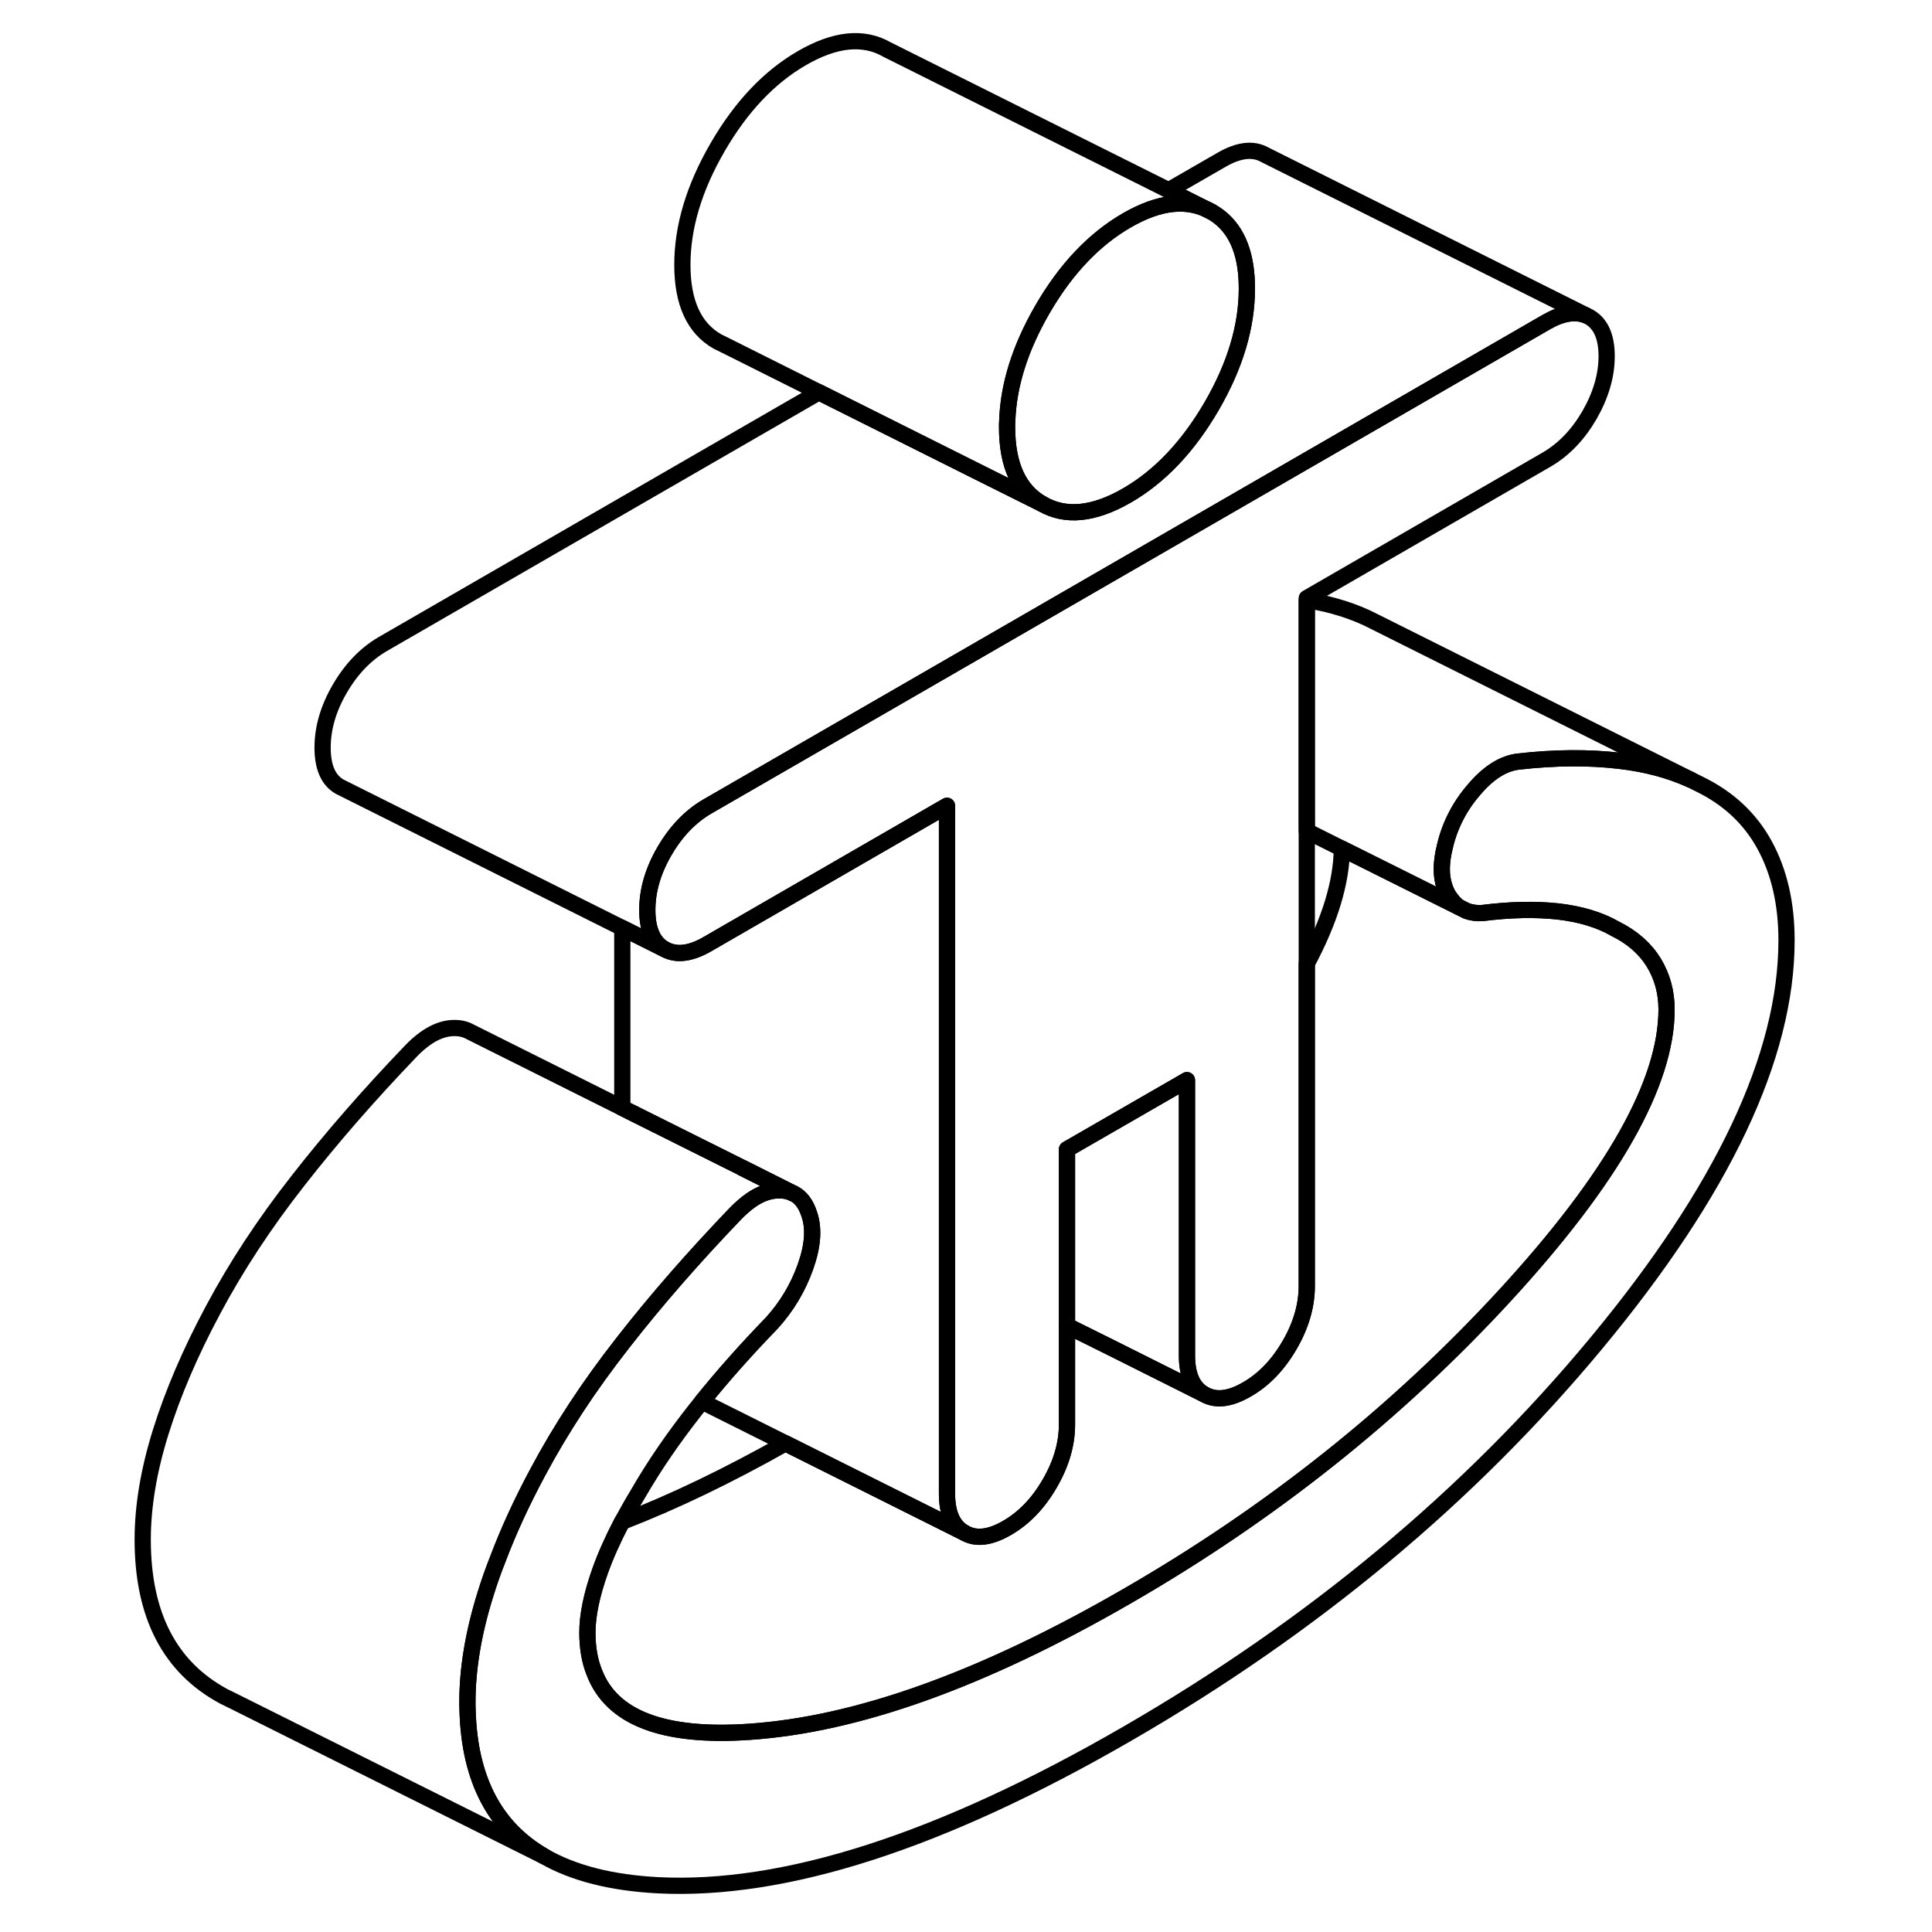 <svg width="48" height="48" viewBox="0 0 106 119" fill="none" xmlns="http://www.w3.org/2000/svg" stroke-width="1px"
     stroke-linecap="round" stroke-linejoin="round">
    <path d="M103.54 57.92C103.54 65.05 99.63 73.33 91.81 82.75C83.99 92.17 74.36 100.19 62.91 106.8C51.47 113.41 41.83 116.52 34.02 116.12C31.17 115.97 28.83 115.38 27.02 114.34C23.99 112.6 22.42 109.61 22.3 105.37C22.29 105.19 22.29 105.01 22.29 104.83C22.29 102.78 22.66 100.57 23.4 98.2C23.62 97.49 23.87 96.77 24.16 96.04C24.81 94.32 25.63 92.53 26.63 90.67C28.05 88.01 29.78 85.37 31.85 82.73C31.86 82.72 31.87 82.7 31.88 82.69C33.93 80.06 36.24 77.42 38.82 74.73C38.95 74.59 39.09 74.47 39.22 74.35C40 73.65 40.78 73.3 41.54 73.32C41.85 73.32 42.13 73.39 42.37 73.51H42.39C42.83 73.74 43.14 74.16 43.34 74.77C43.65 75.65 43.57 76.74 43.11 78.03C42.65 79.32 41.96 80.48 41.03 81.5C39.46 83.12 38.03 84.73 36.74 86.33C36.62 86.48 36.49 86.64 36.37 86.79C34.99 88.54 33.8 90.27 32.82 91.97C32.45 92.58 32.12 93.17 31.81 93.74C31.25 94.81 30.8 95.82 30.46 96.77C29.94 98.24 29.68 99.5 29.68 100.56C29.68 101.48 29.82 102.31 30.11 103.02C31.18 105.81 34.36 107.03 39.65 106.67C46.3 106.22 54.05 103.44 62.91 98.32C71.78 93.21 79.53 87.03 86.18 79.81C92.83 72.58 96.15 66.7 96.15 62.18C96.15 61.12 95.89 60.16 95.37 59.3C94.84 58.44 94.06 57.74 93.01 57.22C92.03 56.65 90.84 56.3 89.46 56.14C88.07 55.99 86.52 56.02 84.79 56.24C84.44 56.26 84.12 56.21 83.84 56.11L83.36 55.87C83.11 55.69 82.91 55.45 82.72 55.16C82.62 54.99 82.54 54.82 82.48 54.63C82.24 53.96 82.25 53.14 82.49 52.17C82.68 51.32 83.01 50.52 83.45 49.79C83.69 49.39 83.97 49.01 84.29 48.64C85.18 47.59 86.09 47.02 87.01 46.91C89.29 46.65 91.37 46.64 93.24 46.86C94.89 47.05 96.35 47.44 97.64 48.03L98.18 48.3C99.97 49.17 101.31 50.43 102.2 52.07C103.09 53.71 103.54 55.66 103.54 57.92Z" stroke="currentColor" stroke-linejoin="round"/>
    <path d="M42.37 73.51C42.13 73.39 41.85 73.32 41.54 73.32C40.78 73.3 40 73.65 39.22 74.35C39.09 74.47 38.95 74.59 38.82 74.73C36.24 77.42 33.93 80.06 31.88 82.69C31.87 82.7 31.86 82.72 31.85 82.73C29.78 85.37 28.05 88.01 26.63 90.67C25.63 92.53 24.81 94.32 24.16 96.04C23.87 96.77 23.62 97.49 23.4 98.2C22.66 100.57 22.29 102.78 22.29 104.83C22.29 105.01 22.29 105.19 22.3 105.37C22.42 109.61 23.99 112.6 27.02 114.34L7.84 104.76L7.29 104.49C3.96 102.7 2.29 99.49 2.29 94.83C2.29 92.78 2.66 90.57 3.4 88.2C4.14 85.83 5.21 83.32 6.63 80.67C8.05 78.01 9.78 75.37 11.85 72.73C13.91 70.09 16.23 67.43 18.82 64.73C19.74 63.78 20.65 63.3 21.54 63.32C21.82 63.32 22.07 63.38 22.29 63.47L22.45 63.55L31.83 68.24L39.22 71.93L42.37 73.51Z" stroke="currentColor" stroke-linejoin="round"/>
    <path d="M52.9 94.41L41.88 88.9L36.74 86.33C38.03 84.73 39.46 83.12 41.03 81.5C41.96 80.48 42.65 79.32 43.11 78.03C43.57 76.74 43.65 75.65 43.34 74.77C43.14 74.16 42.83 73.74 42.39 73.52H42.37L39.22 71.93L31.83 68.24V57.16L34.43 58.46C35.14 58.86 36.02 58.76 37.06 58.16L51.83 49.63V92.01C51.83 93.21 52.19 94.01 52.9 94.41Z" stroke="currentColor" stroke-linejoin="round"/>
    <path d="M42.37 73.51L39.22 71.94V71.93L42.37 73.51Z" stroke="currentColor" stroke-linejoin="round"/>
    <path d="M92.46 21.94C92.46 23.14 92.1 24.35 91.4 25.57C90.69 26.79 89.81 27.7 88.76 28.31L73.99 36.84V79.21C73.99 80.41 73.64 81.63 72.93 82.85C72.22 84.07 71.35 84.98 70.3 85.58C69.25 86.19 68.38 86.29 67.67 85.88C66.96 85.48 66.61 84.68 66.61 83.48V66.53L59.22 70.79V87.74C59.22 88.94 58.87 90.15 58.16 91.37C57.45 92.6 56.57 93.51 55.53 94.11C54.48 94.72 53.6 94.82 52.9 94.41C52.19 94.01 51.83 93.21 51.83 92.01V49.63L37.06 58.16C36.02 58.76 35.14 58.86 34.43 58.46C33.72 58.06 33.37 57.25 33.37 56.05C33.37 54.85 33.72 53.64 34.43 52.42C35.14 51.2 36.02 50.29 37.06 49.68L53.99 39.91L88.76 19.83C89.71 19.29 90.51 19.16 91.18 19.42L91.4 19.53C92.1 19.94 92.46 20.74 92.46 21.94Z" stroke="currentColor" stroke-linejoin="round"/>
    <path d="M91.18 19.42C90.51 19.16 89.71 19.29 88.76 19.83L53.99 39.91L37.06 49.68C36.02 50.29 35.14 51.2 34.43 52.42C33.72 53.64 33.37 54.85 33.37 56.05C33.37 57.25 33.72 58.06 34.43 58.46L31.83 57.16L14.43 48.46C13.72 48.06 13.37 47.25 13.37 46.05C13.37 44.85 13.72 43.64 14.43 42.42C15.14 41.2 16.02 40.29 17.06 39.68L43.94 24.16L53.99 29.19L57.7 31.04C59.14 31.87 60.88 31.69 62.91 30.52C64.94 29.35 66.68 27.51 68.13 25.02C69.58 22.52 70.3 20.11 70.3 17.78C70.3 17.54 70.29 17.32 70.28 17.1C70.15 15.14 69.43 13.79 68.13 13.05L65.48 11.72L68.76 9.83C69.81 9.23 70.69 9.13 71.4 9.53L91.18 19.42Z" stroke="currentColor" stroke-linejoin="round"/>
    <path d="M70.3 17.78C70.3 20.11 69.58 22.52 68.13 25.02C66.68 27.51 64.94 29.35 62.91 30.52C60.88 31.69 59.14 31.87 57.7 31.04C56.25 30.22 55.53 28.64 55.53 26.31C55.53 26.19 55.53 26.06 55.54 25.94C55.61 23.73 56.33 21.44 57.7 19.07C59.14 16.58 60.88 14.74 62.91 13.57C64.94 12.4 66.68 12.22 68.13 13.05C69.43 13.79 70.15 15.14 70.28 17.1C70.29 17.32 70.3 17.54 70.3 17.78Z" stroke="currentColor" stroke-linejoin="round"/>
    <path d="M68.13 13.05C66.68 12.22 64.94 12.4 62.91 13.57C60.88 14.74 59.14 16.58 57.7 19.07C56.33 21.44 55.61 23.73 55.54 25.94C55.53 26.06 55.53 26.19 55.53 26.31C55.53 28.64 56.25 30.22 57.7 31.04L53.99 29.19L43.94 24.16L38.15 21.26L37.7 21.04C36.25 20.22 35.53 18.64 35.53 16.31C35.53 13.98 36.25 11.57 37.7 9.07C39.14 6.58 40.88 4.74 42.91 3.57C44.94 2.4 46.68 2.22 48.13 3.05L65.48 11.72L68.13 13.05Z" stroke="currentColor" stroke-linejoin="round"/>
    <path d="M67.67 85.88L61.96 83.02L59.22 81.66V70.79L66.61 66.53V83.48C66.61 84.68 66.96 85.48 67.67 85.88Z" stroke="currentColor" stroke-linejoin="round"/>
    <path d="M96.15 62.18C96.15 66.7 92.83 72.58 86.18 79.81C79.53 87.03 71.78 93.21 62.91 98.32C54.05 103.44 46.3 106.22 39.65 106.67C34.36 107.03 31.18 105.81 30.11 103.02C29.82 102.31 29.68 101.48 29.68 100.56C29.68 99.5 29.94 98.24 30.46 96.769C30.8 95.82 31.25 94.81 31.81 93.74C34.99 92.51 38.34 90.9 41.88 88.9L52.9 94.409C53.6 94.82 54.48 94.72 55.53 94.11C56.57 93.51 57.45 92.6 58.16 91.37C58.87 90.15 59.22 88.94 59.22 87.74V81.659L61.96 83.019L67.67 85.879C68.38 86.29 69.25 86.19 70.3 85.58C71.35 84.98 72.22 84.07 72.93 82.85C73.64 81.63 73.99 80.41 73.99 79.21V59.36C75.41 56.71 76.13 54.349 76.15 52.27L82.27 55.32L83.36 55.87L83.84 56.11C84.12 56.21 84.44 56.26 84.79 56.24C86.52 56.02 88.07 55.989 89.46 56.139C90.84 56.3 92.03 56.65 93.01 57.22C94.06 57.74 94.84 58.44 95.37 59.3C95.89 60.16 96.15 61.12 96.15 62.18Z" stroke="currentColor" stroke-linejoin="round"/>
    <path d="M97.64 48.03C96.35 47.44 94.89 47.05 93.24 46.86C91.37 46.64 89.29 46.65 87.01 46.91C86.09 47.02 85.18 47.59 84.29 48.64C83.97 49.01 83.69 49.39 83.45 49.79C83.01 50.52 82.68 51.32 82.49 52.17C82.25 53.14 82.24 53.96 82.48 54.63C82.54 54.82 82.62 54.99 82.72 55.16C82.91 55.45 83.11 55.69 83.36 55.87L82.27 55.33L76.15 52.27L73.99 51.19V36.96C75.56 37.22 76.96 37.66 78.18 38.3L97.64 48.03Z" stroke="currentColor" stroke-linejoin="round"/>
</svg>